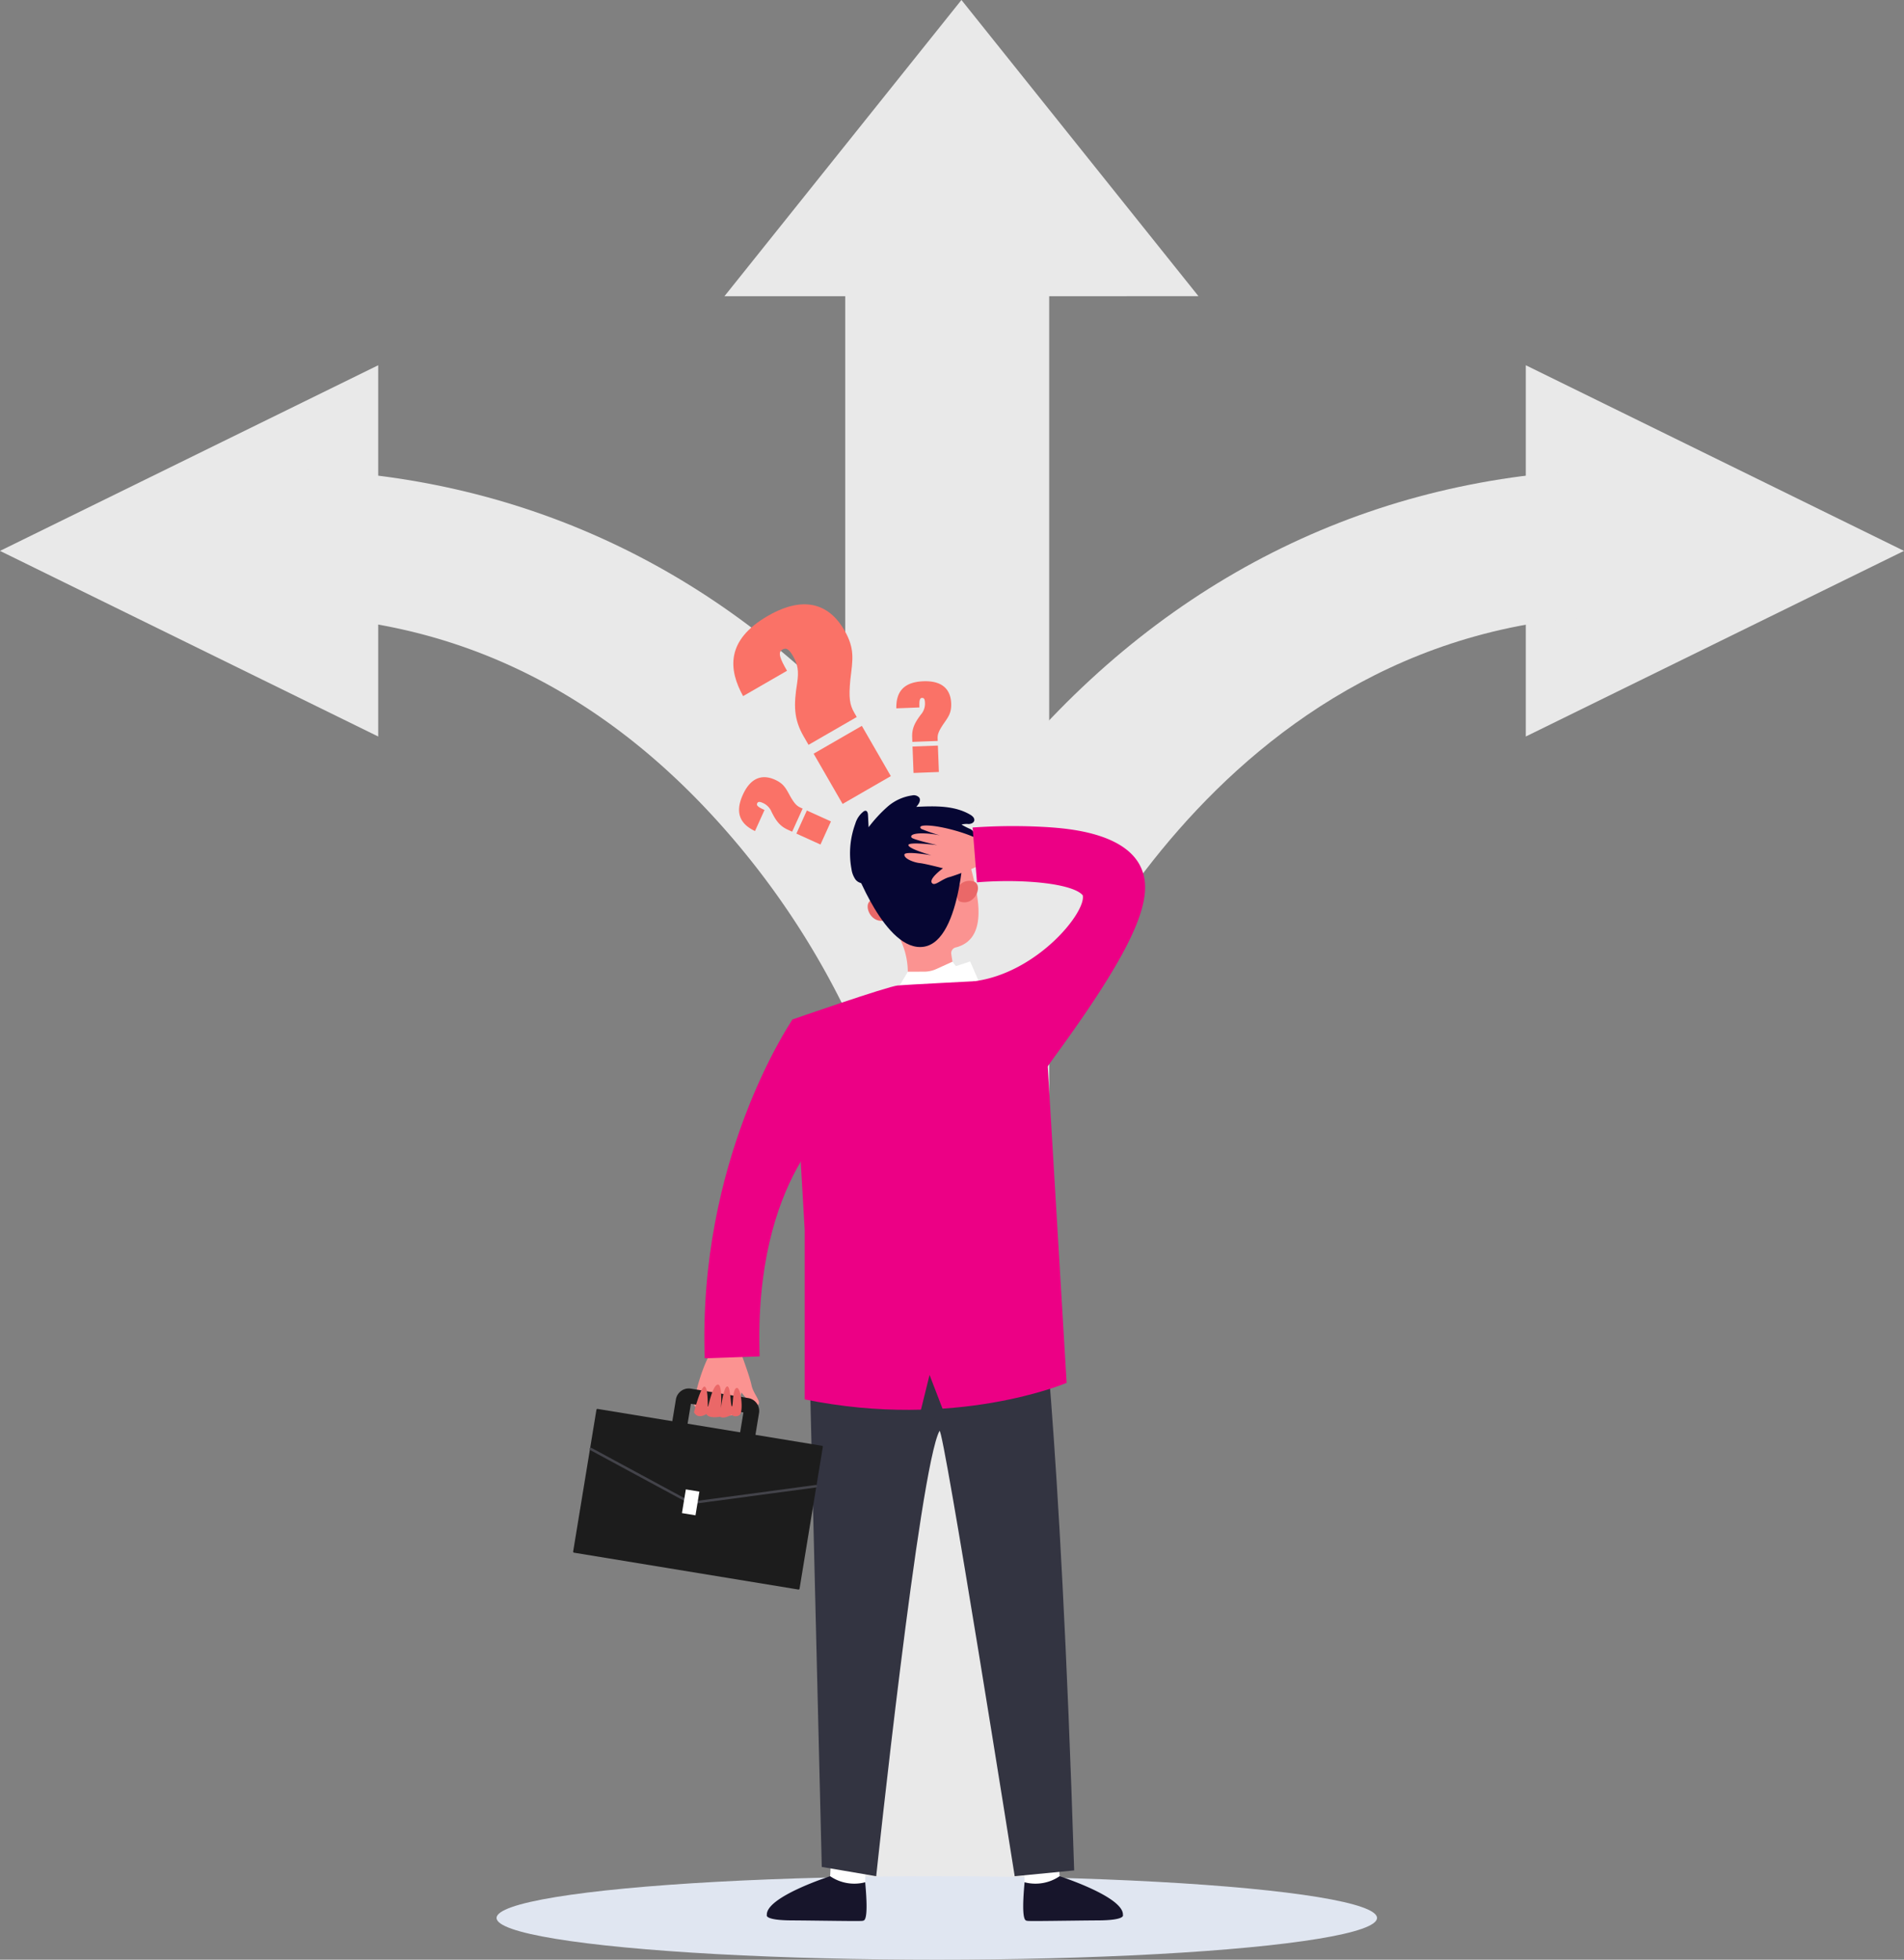 <svg xmlns="http://www.w3.org/2000/svg" width="426.75" height="439.143" viewBox="0 0 426.75 439.143"><rect x="0" y="0" width="426.75" height="439.143" fill="#808080" stroke="none"/><defs><style>.a{fill:#e9e9e9;}.b{fill:#e0e6f1;}.c{fill:#fb9391;}.d{fill:#fff;}.e{fill:#17152b;}.f{fill:#333441;}.g{fill:#1c1c1c;}.h{fill:#43434a;}.i{fill:#060633;}.j{fill:#ea6868;}.k{fill:#EC0085;}.l{fill:#fa7267;}</style></defs><g transform="translate(-97.093 -33.304)"><g transform="translate(97.093 33.304)"><rect class="a" width="391.897" height="45.712" transform="translate(189.444 430.838) rotate(-90)"/><path class="a" d="M818.089,99.681H784.183L837.3,33.3l53.125,66.377Z" transform="translate(-621.809 -33.304)"/><path class="a" d="M181.859,436.291v26.551L97.093,421.249l84.767-41.6Z" transform="translate(-97.093 -297.801)"/><path class="a" d="M528.922,598.588l-40.142,9.294a182.082,182.082,0,0,0-32.044-50.259c-27.741-30.9-61.345-46.575-99.878-46.575V478.269c52.59,0,99.219,21.2,134.846,61.313C517.451,568.568,528.466,597.375,528.922,598.588Z" transform="translate(-295.471 -373.115)"/><path class="a" d="M1544.213,436.291v26.551l84.766-41.593-84.766-41.6Z" transform="translate(-1202.229 -297.801)"/><path class="a" d="M1087.111,478.269v32.779c-94.378,0-131.547,95.84-131.911,96.808l-40.152-9.268c.456-1.212,11.471-30.02,37.217-59.006C987.892,499.47,1034.521,478.269,1087.111,478.269Z" transform="translate(-721.748 -373.115)"/></g><ellipse class="b" cx="98.67" cy="9.353" rx="98.67" ry="9.353" transform="translate(208.39 453.741)"/><g transform="translate(225.556 211.53)"><path class="c" d="M765.181,1309.136s2.551,6.708,2.976,8.84,2.474,3.892,1.353,4.531-3.55-2.815-3.55-2.815a10.542,10.542,0,0,0-.741,2.581c-.186,1.361-.874,2.61-1.915,2.556s-.679-2.409-.679-2.409-.608,2.53-1.773,2.187c-.941-.277-.74-3.654-.74-3.654a20.419,20.419,0,0,1-.848,2.7c-.367.657-1.642.874-1.614-1.3s.046-2.114.046-2.114a16.465,16.465,0,0,1-1.061,2.555c-.34.422-1.641.542-1.307-1.27.588-3.191,2.325-9.372,4.771-12.385Z" transform="translate(-728.195 -1185.857)"/><path class="d" d="M884.777,1761.588s-.4,11.716-.5,11.879.776,1.674.776,1.674l3.661.84,3.445-1.387s.228-10.9.664-12.6S884.777,1761.588,884.777,1761.588Z" transform="translate(-826.71 -1531.026)"/><path class="e" d="M846.37,1813.759a9.613,9.613,0,0,1-7.848-1.356s-14.429,4.628-14.192,8.688c0,0-.661,1.174,5.492,1.211s15.71.224,15.973.094S847.228,1822.974,846.37,1813.759Z" transform="translate(-780.917 -1570.192)"/><path class="d" d="M1074.034,1761.588s.4,11.716.5,11.879-.776,1.674-.776,1.674l-3.661.84-3.445-1.387s-.228-10.9-.664-12.6S1074.034,1761.588,1074.034,1761.588Z" transform="translate(-965.466 -1531.026)"/><path class="e" d="M1067.844,1813.759a9.613,9.613,0,0,0,7.848-1.356s14.43,4.628,14.192,8.688c0,0,.662,1.174-5.492,1.211s-15.71.224-15.973.094S1066.986,1822.974,1067.844,1813.759Z" transform="translate(-966.663 -1570.192)"/><path class="d" d="M950.661,944.973l-16.185,5.38-4.057,9.456-.354,57.033,25.117,1.4,2.334-57.458Z" transform="translate(-861.681 -907.753)"/><path class="f" d="M915.061,1238.787s4.741,32.32,7.965,134.256l-13.328,1.3s-16.057-101.245-16.855-99.785c-4.461,8.162-14.187,99.785-14.187,99.785l-12.2-2.082-3.109-127.6Z" transform="translate(-810.732 -1132.133)"/><g transform="translate(0 132.9)"><path class="g" d="M733.7,1358.676l3.427.563.976-5.942,11.778,1.934-.976,5.942,3.427.563,1.032-6.282a2.931,2.931,0,0,0-2.312-3.429l-13.032-2.14a2.931,2.931,0,0,0-3.287,2.511Z" transform="translate(-711.718 -1349.848)"/><path class="g" d="M646.173,1369.284l50.287,8.257a.23.23,0,0,1,.19.265l-5.215,31.76a.23.23,0,0,1-.265.19l-50.287-8.257a.23.23,0,0,1-.19-.265l5.215-31.76A.23.23,0,0,1,646.173,1369.284Z" transform="translate(-640.691 -1364.688)"/><path class="h" d="M678.911,1418.771a.313.313,0,0,0,.088,0l28.016-3.757a.278.278,0,0,0,.244-.315.292.292,0,0,0-.329-.239l-27.92,3.744L656.7,1406.151a.292.292,0,0,0-.392.107.277.277,0,0,0,.115.381l22.392,12.1A.287.287,0,0,0,678.911,1418.771Z" transform="translate(-652.592 -1392.818)"/><rect class="d" width="3.078" height="5.385" transform="translate(27.421 28.439) rotate(-170.679)"/></g><g transform="translate(62.058)"><path class="c" d="M939.622,815.623l-.011,0c-.022-.152-.044-.3-.072-.455a11.893,11.893,0,1,0-21.5,8.888c1.588,2.536,2.972,4.7,4.341,6.46a16.989,16.989,0,0,1,3.527,10.188l.043,2.9c7.893,2.5,10.515-1.661,10.515-1.661l-.819-5.185a1.32,1.32,0,0,1,.989-1.484l.013,0C945.453,833.05,940.363,819.638,939.622,815.623Z" transform="translate(-912.957 -801.189)"/><path class="i" d="M962.449,882.936a.865.865,0,1,0-.694,1.007A.865.865,0,0,0,962.449,882.936Z" transform="translate(-947.158 -859.836)"/><path class="i" d="M949.815,860.329a.649.649,0,0,1-1-.531,3.478,3.478,0,0,1,3.4-3.481.649.649,0,1,1,.134,1.29,2.19,2.19,0,0,0-2.238,2.157A.648.648,0,0,1,949.815,860.329Z" transform="translate(-938.059 -840.046)"/><path class="i" d="M913.427,856.572l4.529,7.166L920,862.92l-.606-10.442Z" transform="translate(-911.032 -837.117)"/><path class="j" d="M1004.654,870.2a1.766,1.766,0,0,1,.7-1.032,2.98,2.98,0,0,1,3.245-.468c1.761,1.08-.192,5.531-3.465,4.338C1005.138,873.04,1004.137,872.427,1004.654,870.2Z" transform="translate(-980.587 -849.261)"/><path class="j" d="M924.606,887.709a1.767,1.767,0,0,0-.7-1.032,2.98,2.98,0,0,0-3.246-.468c-1.762,1.079.192,5.531,3.466,4.338C924.122,890.547,925.123,889.934,924.606,887.709Z" transform="translate(-916.046 -862.632)"/><path class="j" d="M989.272,879.987a2.216,2.216,0,0,1-2,.307.192.192,0,0,1,.14-.358,1.806,1.806,0,0,0,2.062-.693.679.679,0,0,0,.193-.419c-.018-.131-.2-.27-.463-.462a5.665,5.665,0,0,1-2.218-3.154.193.193,0,1,1,.367-.118,5.254,5.254,0,0,0,2.081,2.963c.32.238.573.427.614.717a.961.961,0,0,1-.268.706A2.561,2.561,0,0,1,989.272,879.987Z" transform="translate(-967.203 -854.282)"/><path class="i" d="M904.526,806.353a5.334,5.334,0,0,1-.91-2.358,19.243,19.243,0,0,1,.859-10.166,5.353,5.353,0,0,1,1.854-2.742.735.735,0,0,1,.448-.156c.393.033.517.542.537.936q.07,1.377.14,2.754a31.607,31.607,0,0,1,4.2-4.561,10.591,10.591,0,0,1,5.56-2.565,1.642,1.642,0,0,1,1.585.479c.434.656-.126,1.5-.657,2.08,4.127-.2,8.521-.338,12.084,1.753.493.29,1.025.76.908,1.319-.11.524-.731.763-1.267.78a4.395,4.395,0,0,0-1.59.119,15.2,15.2,0,0,0,1.886.965,1.8,1.8,0,0,1,1.064,1.685c-.17,1.056-1.566,1.291-2.635,1.271l-8.968-.164c.285.675.968,1.082,1.436,1.646s.627,1.568-.016,1.92a1.59,1.59,0,0,1-.917.1l-6.594-.616a2.482,2.482,0,0,1,.647,2.692,4,4,0,0,1-1.654,1.771C910.762,806.44,906.169,808.44,904.526,806.353Z" transform="translate(-903.291 -787.476)"/><path class="i" d="M931.764,818.719s-.444,23.13-9.069,24.515S907,825.078,907,825.078l12.7-8.175,9.763-.831Z" transform="translate(-906.124 -809.314)"/></g><path class="d" d="M946.095,952.245l2.836-4.795,3.673-.007a6.642,6.642,0,0,0,2.743-.6l3.592-1.638,4.278,5.514-3.642,1.259-4.3-1.011-2.906,2.993Z" transform="translate(-873.922 -907.932)"/><path class="c" d="M972,824.85a55,55,0,0,1-6.88,2.726c-1.961.434-3.539,2.311-4.159,1.325s2.516-3.244,2.516-3.244-3.954-1.031-5.218-1.162-3.462-.942-3.437-1.874,6.049.126,6.049.126-4.985-1.389-5.146-2.254,6.441-.029,6.441-.029-5.39-1.222-5.728-1.687.242-.917,2.256-.948a19.168,19.168,0,0,1,4.077.457,43.4,43.4,0,0,1-4.122-1.435c-.4-.293-.734-.988,2.252-.718s9.349,1.908,12.2,4.016Z" transform="translate(-880.586 -809.314)"/><path class="k" d="M848.693,972.3s21.384-7.441,23.641-7.623,17.219-.948,17.219-.948l15.6,6.4,4.989,83.6s-24.844,10.638-58.709,3.709v-37.971Z" transform="translate(-799.538 -922.078)"/><path class="f" d="M974.065,1346.151l-3.493-9.085-2.518,10.194Z" transform="translate(-890.691 -1207.187)"/><path class="k" d="M1034.591,871.909c.056-.085-1.2-1.692-.97-2.372l-8.476-5.12c.348-1.044-9.254-12.588-5.88-13.046,14.079-1.913,25.027-15.527,24.2-19.261-2.217-2.6-13.129-3.746-23.707-2.9l-.977-12.279a128.447,128.447,0,0,1,16.341-.114c5.085.326,20.561,1.317,22.189,11.743,1.1,7.018-4.58,18.3-19.59,38.953C1037.078,868.386,1034.751,871.666,1034.591,871.909Z" transform="translate(-929.251 -809.719)"/><path class="k" d="M765.2,1075.929c-1.563-44.345,18.9-74.709,19.667-75.929l7.957,7.761-5.214-3.278,7.8,16.815c-.168.269-19.325,13.825-17.9,54.2Z" transform="translate(-735.708 -949.776)"/><path class="j" d="M755.273,1352.392s1.527-5.847,2.375-5.738.7,4.907.729,4.835,1.011-5.042,2.184-5.289.754,5.266.754,5.266.58-4.73,1.392-4.854.753,4.463,1.069,4.477.07-3.934,1.07-4.132,1.563,5.353.65,6.059a1.474,1.474,0,0,1-1.815-.052s-1.659,1.016-2.555.436c0,0-2.615.491-3.052-.608C758.074,1352.791,756.16,1354.117,755.273,1352.392Z" transform="translate(-728.195 -1214.156)"/></g><g transform="translate(261.457 168.726)"><path class="l" d="M809.46,637.834l-1.108-1.921c-2.221-3.852-2.231-7.008-1.443-11.913.4-2.716.164-4.165-.946-6.091-.914-1.585-1.547-1.895-2.395-1.406-1.073.619-.428,2.132,1.073,4.735l-9.845,5.678c-3.283-5.947-3.908-12.524,5.542-17.974,8.712-5.024,14.095-2.1,17.164,3.222,2.381,4.128,1.88,6.529,1.331,11.069-.4,4.146-.128,5.655.882,7.405l.555.963Zm7.636,13.241-6.494-11.26,10.808-6.233,6.494,11.26Z" transform="translate(-792.606 -606.347)"/></g><g transform="translate(297.988 185.954)"><path class="l" d="M950.784,692.848l-.038-1.01c-.076-2.025.591-3.3,1.952-5.11a3.7,3.7,0,0,0,.914-2.657c-.031-.833-.221-1.093-.667-1.076-.565.021-.626.768-.574,2.137l-5.177.2c-.058-3.1,1.088-5.88,6.057-6.068,4.581-.173,6.129,2.151,6.235,4.949.082,2.171-.63,3.032-1.818,4.746-1.042,1.587-1.254,2.252-1.219,3.173l.019.506Zm.263,6.962-.223-5.921,5.683-.214.223,5.921Z" transform="translate(-947.191 -679.251)"/></g><g transform="translate(262.744 207.458)"><path class="l" d="M809.952,782.462l-.921-.417c-1.846-.837-2.687-2-3.7-4.03a3.7,3.7,0,0,0-1.968-2c-.76-.344-1.077-.291-1.261.115-.233.515.408.9,1.655,1.469l-2.139,4.718c-2.8-1.331-4.774-3.6-2.721-8.13,1.893-4.175,4.663-4.521,7.213-3.365,1.978.9,2.431,1.919,3.433,3.747.954,1.641,1.455,2.129,2.294,2.509l.462.209Zm6.345,2.877-5.4-2.446,2.348-5.18,5.4,2.446Z" transform="translate(-798.052 -770.244)"/></g></g></svg>